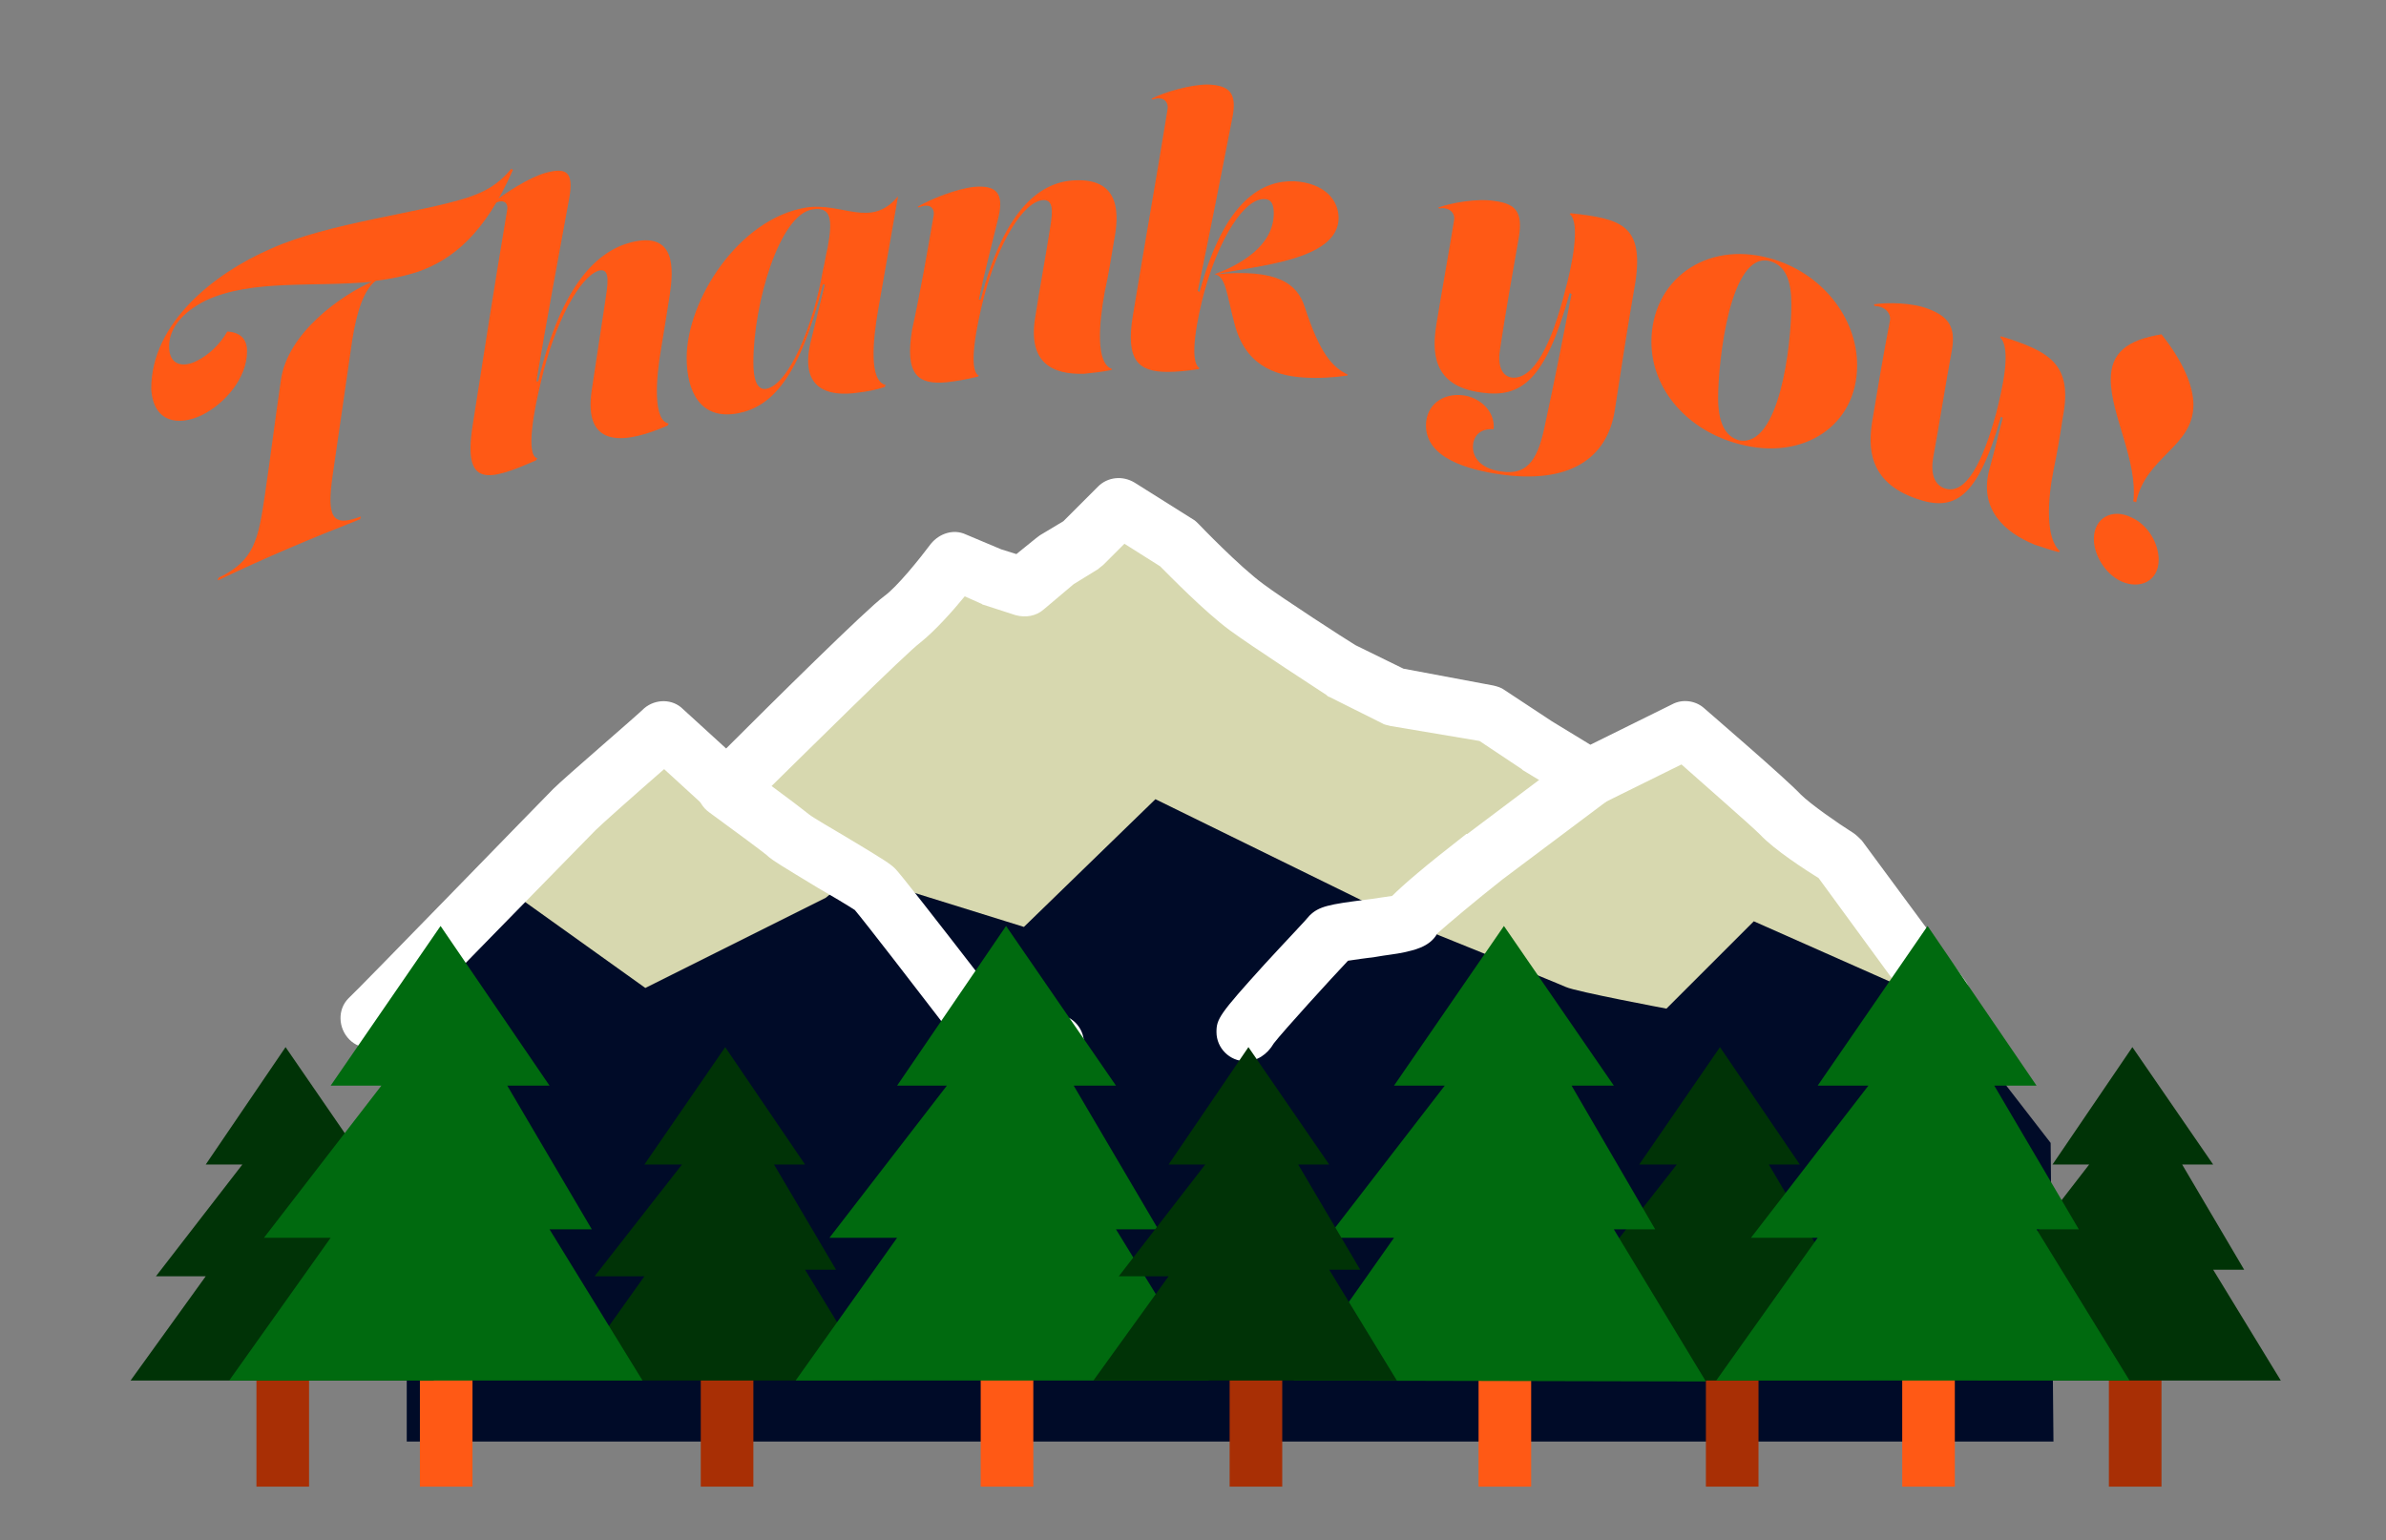 <?xml version="1.0" encoding="utf-8"?>
<!-- Generator: Adobe Illustrator 22.1.0, SVG Export Plug-In . SVG Version: 6.00 Build 0)  -->
<svg version="1.1" id="Layer_1" xmlns="http://www.w3.org/2000/svg" xmlns:xlink="http://www.w3.org/1999/xlink" x="0px" y="0px"
	 viewBox="0 0 254 164" style="enable-background:new 0 0 254 164;" xml:space="preserve">
<rect x="0" y="0" width="254" height="164" fill="#808080" stroke="none"/>
<style type="text/css">
	.st0{fill:#D7D8AF;}
	.st1{fill:#000B28;}
	.st2{fill:#FFFFFF;}
	.st3{fill:#FF5915;}
	.st4{fill:#A82F05;}
	.st5{fill:#003306;}
	.st6{fill:#006A0F;}
</style>
<path class="st0" d="M52.6,104.8l0.6-11.3l17.5-16.3l7.3,7.3l23.7-24.2l7.3,2.3l6.2-4.5l3.9-3.4l5.6,3.4l13.5,11.3l9,5.6l11.3,2.3
	l10.1,5.6l10.7-4.5l12.4,10.1l4.5,3.4l3.9,6.2l17.5,23.7c0,0-42.3,14.1-44.5,13.5s-74.9-3.9-78.9-5.6
	C90.4,127.9,52.6,104.8,52.6,104.8z"/>
<path class="st1" d="M43.3,102.9l9.6-9l15.8,11.3l19.2-9.6l3.1-2.5l18,5.6l14-13.6l26.5,13c0,0,16.1,6.5,17.2,7s10.7,2.3,10.7,2.3
	l9.3-9.3l20.3,9l11.3,14.6l0.3,31.8H43.3V102.9z"/>
<path class="st2" d="M39.4,111.6c-0.8,0-1.6-0.3-2.2-0.9c-1.2-1.2-1.3-3.2-0.1-4.4C38,105.5,57.7,85.2,58.9,84s8.9-7.8,9.7-8.6
	c1.2-1,3-1,4.1,0.1l4.6,4.2c4.8-4.8,14.9-14.8,16.8-16.2c1.4-1,3.8-4,5-5.6c0.9-1.1,2.4-1.6,3.7-1l3.8,1.6l1.6,0.5l2.1-1.7
	c0.1-0.1,0.3-0.2,0.4-0.3l2.5-1.5l3.7-3.7c1-1,2.6-1.2,3.9-0.4l6.2,3.9c0.2,0.1,0.4,0.3,0.6,0.5c0,0,4.3,4.5,6.9,6.4
	c2,1.5,8.8,5.9,9.8,6.5l5.1,2.5L159,73c0.4,0.1,0.8,0.2,1.2,0.5l5,3.3l4.1,2.5L178,75c1.1-0.6,2.5-0.4,3.4,0.4s8.6,7.4,10.3,9.2
	c1,1,4,3.1,5.6,4.1c0.3,0.2,0.6,0.5,0.9,0.8l11,14.9c1,1.4,0.7,3.3-0.7,4.3s-3.3,0.7-4.3-0.7l-10.6-14.5c-1.3-0.8-4.7-3-6.2-4.6
	c-1.1-1.1-5.6-5-8.4-7.5l-8.3,4.1c-0.9,0.5-2.1,0.4-3-0.1l-5.6-3.4l-0.1-0.1l-4.5-3l-9.5-1.6c-0.3-0.1-0.6-0.1-0.9-0.3l-5.6-2.8
	c-0.1,0-0.2-0.1-0.3-0.2c-0.3-0.2-8-5.2-10.3-6.9c-2.7-2-6.4-5.8-7.4-6.8l-3.8-2.4l-2.2,2.2c-0.2,0.2-0.4,0.3-0.6,0.5l-2.6,1.6
	l-3.2,2.7c-0.8,0.7-1.9,0.9-3,0.6l-3.4-1.1c-0.1,0-0.2-0.1-0.2-0.1l-1.8-0.8c-1.3,1.6-3.2,3.7-4.7,4.9c-1.5,1.1-12,11.5-18.3,17.7
	c-1.2,1.2-3.1,1.2-4.3,0.1l-4.7-4.3c-3.1,2.7-6.7,5.9-7.3,6.5c-1.1,1.1-21.5,22-21.7,22.2C41,111.3,40.2,111.6,39.4,111.6z"/>
<path class="st2" d="M112.3,114.1c-0.4,0-0.7-0.1-1.1-0.2l-9-3.4c-0.5-0.2-1-0.6-1.4-1c-3.3-4.3-8.7-11.3-9.8-12.6
	c-0.6-0.4-2.6-1.6-4-2.4c-3.8-2.3-4.6-2.8-5.1-3.2c-0.5-0.5-3.7-2.8-6.4-4.8c-1.4-1-1.7-2.9-0.7-4.3s2.9-1.7,4.3-0.7
	c5.3,3.8,6.6,4.9,7,5.2c0.5,0.4,2.6,1.6,4.1,2.5c4,2.4,4.6,2.8,5.1,3.3s3.8,4.7,9.9,12.6l8.2,3.1c1.6,0.6,2.4,2.4,1.8,4
	C114.8,113.4,113.6,114.1,112.3,114.1z M82,91.2C82,91.3,82,91.3,82,91.2C82,91.3,82,91.3,82,91.2z M86.2,86.8
	C86.3,86.8,86.3,86.9,86.2,86.8C86.3,86.8,86.3,86.8,86.2,86.8z"/>
<path class="st2" d="M132.6,113c-1.7,0-3.1-1.4-3.1-3.1c0-1.4,0.3-1.9,5.1-7.2c2.2-2.4,4.5-4.8,4.8-5.2c1-1,2.1-1.2,6-1.7
	c0.9-0.1,2-0.3,2.8-0.4c1.2-1.2,3.4-3.1,7.9-6.6c0,0,0,0,0.1,0l11.3-8.5c1.4-1,3.3-0.7,4.3,0.6c1,1.4,0.7,3.3-0.6,4.3L160,93.6
	c-2.8,2.2-6,4.9-7,5.8c-0.8,1.5-2.7,1.8-3.5,2c-0.9,0.2-2,0.3-3.1,0.5c-0.9,0.1-2.2,0.3-2.9,0.4c-1.8,1.9-6.9,7.5-7.9,8.8
	C134.9,112.3,133.8,113,132.6,113z"/>
<rect x="202.5" y="143.7" class="st3" width="5.6" height="14.6"/>
<rect x="224.5" y="143.7" class="st4" width="5.6" height="14.6"/>
<rect x="181.6" y="143.7" class="st4" width="5.6" height="14.6"/>
<rect x="157.4" y="143.7" class="st3" width="5.6" height="14.6"/>
<rect x="104.4" y="143.7" class="st3" width="5.6" height="14.6"/>
<rect x="44.7" y="143.7" class="st3" width="5.6" height="14.6"/>
<rect x="27.3" y="143.7" class="st4" width="5.6" height="14.6"/>
<rect x="74.6" y="143.7" class="st4" width="5.6" height="14.6"/>
<g>
	<g>
		<path class="st3" d="M28.8,26.5c6.2-2.8,15.9-3.8,21.1-5.5c1.7-0.6,3.1-1.3,4.5-3c0.1,0,0.1,0,0.2,0.1c-3,6.8-6.4,9.5-10,10.8
			c-1.5,0.5-3,0.8-4.6,1c-1.2,0.9-2,3.1-2.5,6.3c-0.7,4.8-1.4,9.7-2.1,14.5c-0.6,4.3-0.1,5.5,3,4.3c0,0.1,0,0.2-0.1,0.3
			c-5.1,2-10.1,4.1-15.1,6.5c0-0.1,0-0.2,0.1-0.3c3.8-1.8,4.2-4.1,4.9-8.8c0.6-4.1,1.1-8.1,1.7-12.2c0.7-5.1,6.5-9.1,9.7-10.5
			c-6.1,0.6-12.8-0.3-17.7,2c-2.4,1.2-3.9,2.9-3.9,4.9s1.5,2.3,3,1.5c1.2-0.6,2.4-1.7,3.2-3.1c1.5,0.1,2.1,0.9,2.1,2.1
			c0,2.9-2.4,5.6-4.8,6.8c-2.5,1.2-5.2,0.8-5.4-2.8C16.1,34.4,22.8,29.1,28.8,26.5z"/>
		<path class="st3" d="M54,22.3c0.1-0.8-0.5-1.2-1.6-0.5c-0.1,0-0.1-0.1-0.1-0.1c1.4-1.1,4-2.8,5.8-3.3c2.2-0.6,3-0.1,2.5,2.7
			c-1.2,6.5-2.4,13-3.5,19.5c0.1,0,0.1,0,0.2,0c2.5-10.5,6.4-13.9,9.9-14.8c4.8-1.2,4.5,2.9,4.1,5.6c-0.3,1.9-0.6,3.8-0.9,5.6
			c-0.6,3.4-0.9,7.8,0.8,8.1c-0.1,0.1-0.1,0.1-0.1,0.2C66.8,47.2,62,48,63,41.5c0.5-3.3,1-6.6,1.5-9.9c0.3-1.9,0.3-3-0.7-2.8
			c-2.1,0.6-4.8,5.7-6.2,11.8c-0.7,2.8-1.7,7.9-0.4,8.2c-0.1,0.1-0.1,0.1-0.1,0.2c-5.2,2.3-7.8,2.9-6.8-3.6
			C51.5,37.7,52.7,30,54,22.3z"/>
		<path class="st3" d="M93.5,32.9c-0.6,3.4-1,7.7,0.8,8.1c-0.1,0.1-0.1,0.1-0.1,0.2c-0.9,0.3-1.9,0.5-2.8,0.6
			c-3.3,0.5-6.3-0.4-5.1-5.4c0.5-2,1-4.1,1.5-6.1c-0.1,0-0.1,0-0.2,0c-2.5,10-5.5,13-9,13.7c-4.1,0.8-5.5-2.4-5.5-5.9
			c0-6.1,5.5-14.8,12.7-16c3.9-0.6,6.9,2.3,9.8-1.2C94.9,24.9,94.2,28.9,93.5,32.9z M80.2,38.6c0,1.6,0.3,3,1.4,2.8
			c2.4-0.5,5-6.8,6-12.6c0.2-0.8,0.3-1.6,0.5-2.4c0.6-3.2,0.3-4.4-1.6-4.1C83,22.8,80.2,32.3,80.2,38.6z"/>
		<path class="st3" d="M99.4,22.9c0.1-0.8-0.5-1.3-1.6-0.8C97.7,22,97.7,22,97.7,22c1.4-0.8,4.1-1.9,6-2.1c2.3-0.2,3.2,0.6,2.6,3.2
			c-0.7,2.9-1.5,5.9-2.1,8.8c0.1,0,0.1,0,0.2,0c2.6-10,6.6-12.6,10.1-12.7c4.9-0.2,4.6,3.8,4.1,6.4c-0.3,1.8-0.6,3.7-1,5.5
			c-0.6,3.3-1,7.6,0.8,8.2c-0.1,0.1-0.1,0.1-0.1,0.1c-1,0.2-1.9,0.3-2.9,0.4c-3.3,0.1-6-1.1-5.2-6c0.5-3.2,1.1-6.4,1.6-9.6
			c0.3-1.8,0.3-2.9-0.7-2.9c-2.2,0.1-4.9,4.7-6.4,10.5c-0.7,2.8-1.7,7.6-0.5,8.2c-0.1,0.1-0.1,0.1-0.1,0.1c-1.2,0.3-2.4,0.5-3.3,0.6
			c-3.1,0.3-4.5-0.8-3.7-5.6C98,31,98.7,26.9,99.4,22.9z"/>
		<path class="st3" d="M129.3,29.2c2.7-1,6.3-3,6.3-6.5c0-1-0.3-1.5-1-1.5c-2.1-0.1-4.8,4.1-6.4,9.9c-0.7,2.6-1.7,7.4-0.5,8.1
			c-0.1,0.1-0.1,0.1-0.1,0.1c-1.2,0.2-2.4,0.3-3.3,0.3c-3.1,0-4.5-1.2-3.7-6c1.2-7.3,2.5-14.6,3.7-22c0.1-0.8-0.5-1.4-1.6-1
			c-0.1-0.1-0.1-0.1-0.1-0.1c1.4-0.7,4.1-1.5,6-1.5c2.3,0.1,3.1,0.9,2.6,3.5c-1.2,6.1-2.4,12.3-3.7,18.5c0.1,0,0.1,0,0.2,0.1
			c2.7-10,6.8-11.9,10.1-11.8c3.2,0.2,4.7,2,4.7,3.9c0,4.6-9,5.1-13,6c6.5-0.6,8.6,1,9.4,3.5c1.6,4.9,2.9,6.4,4.6,7.2
			c-0.1,0.1-0.1,0.1-0.1,0.1c-1.5,0.2-3,0.3-4.6,0.2c-3.2-0.2-6.3-1.4-7.4-5.8C130.6,31.4,130.5,29.4,129.3,29.2L129.3,29.2z"/>
		<path class="st3" d="M171.9,43.7c-0.8,5.1-4.8,7.9-12.3,6.8c-3.3-0.5-7.8-1.7-7.8-5.2c0-2.1,1.7-3.5,4-3.2
			c1.6,0.2,3.4,1.6,3.2,3.6c-1.5-0.1-2.2,0.8-2.2,1.9c0,1.1,0.8,2.3,3,2.6c3,0.5,4-1.6,4.7-5.1c1-4.6,1.9-9.2,2.8-13.8
			c-0.1,0-0.1-0.1-0.2-0.1c-2.6,9.4-5.2,11.2-9.4,10.6c-5.4-0.7-5.2-4.6-4.8-7.2c0.6-3.7,1.3-7.5,1.9-11.2c0.1-0.7-0.5-1.4-1.6-1.2
			c-0.1-0.1-0.1-0.1-0.1-0.1c1.4-0.5,4.1-1,6-0.7c2.3,0.3,3,1.2,2.6,3.8c-0.7,4-1.4,7.9-2,11.9c-0.3,1.7,0.1,2.9,1.2,3.1
			c2.4,0.3,4.3-3.7,5.7-9.2c0.7-2.5,1.7-7.3,0.5-8.2c0.1-0.1,0.1-0.1,0.1-0.1c5.3,0.6,7.8,1.2,6.9,7.3
			C173.3,34.6,172.6,39.1,171.9,43.7z"/>
		<path class="st3" d="M197.7,38.9c0,6.4-5.7,10.2-12.5,8.4c-5.5-1.4-9.4-5.8-9.4-10.9c0-6.5,5.7-10.8,12.6-8.9
			C193.9,29,197.7,33.8,197.7,38.9z M190.7,32.4c0-2.3-0.5-4.1-2.3-4.6c-4.2-1.1-5.5,10.6-5.5,14.6c0,2.3,0.6,4.1,2.3,4.5
			C189.4,47.6,190.7,36.9,190.7,32.4z"/>
		<path class="st3" d="M218.6,50.1c-0.6,3-0.9,7.2,0.7,8.6c-0.1,0-0.1,0.1-0.1,0.1c-0.8-0.2-1.7-0.5-2.6-0.8c-3.2-1.3-6-3.8-4.8-8.1
			c0.5-1.8,0.9-3.5,1.4-5.4c-0.1-0.1-0.1-0.1-0.2-0.1c-2.5,8.8-5,10.1-9,8.7c-5.2-1.8-5.1-5.6-4.7-8.2c0.6-3.6,1.2-7.2,1.9-10.8
			c0.1-0.7-0.5-1.5-1.6-1.5c-0.1-0.1-0.1-0.1-0.1-0.2c1.4-0.2,4-0.2,5.8,0.5c2.1,0.8,2.9,1.9,2.5,4.3c-0.7,3.8-1.3,7.7-2,11.5
			c-0.3,1.7,0.1,2.9,1.2,3.3c2.3,0.8,4.1-2.9,5.5-8c0.6-2.4,1.7-6.9,0.4-8.1c0.1,0,0.1-0.1,0.1-0.1c5.1,1.6,7.7,2.9,6.6,8.6
			C219.3,46.4,219,48.2,218.6,50.1z"/>
		<path class="st3" d="M229.8,59.6c0,2.3-2,3.2-4,2.3c-1.7-0.8-2.9-2.8-2.9-4.5c0-2.3,2-3.3,4-2.3C228.7,55.9,229.8,57.9,229.8,59.6
			z M233.5,43.1c0,4.5-5.1,5.5-6.1,10.4c-0.1-0.1-0.2-0.1-0.3-0.1c0.5-4.3-2.4-9.2-2.4-13c0-2.8,1.7-4.2,5.4-4.8
			C232.4,38.5,233.5,41.1,233.5,43.1z"/>
	</g>
</g>
<g id="Layer_4">
	<polygon class="st5" points="227,111.5 235.6,124 232.3,124 238.9,135.2 235.6,135.2 242.8,147 210.5,147 218.5,135.9 213.2,135.9 
		222.4,124 218.5,124 	"/>
	<polygon class="st5" points="183.1,111.5 191.6,124 188.3,124 194.9,135.2 191.6,135.2 198.9,147 166.6,147 174.5,135.9 
		169.2,135.9 178.5,124 174.5,124 	"/>
	<polygon class="st5" points="77.2,111.5 85.7,124 82.4,124 89,135.2 85.7,135.2 92.9,147 60.7,147 68.6,135.9 63.3,135.9 72.6,124 
		68.6,124 	"/>
	<polygon class="st5" points="30.4,111.5 39,124 35.7,124 42.2,135.2 39,135.2 46.2,147 13.9,147 21.9,135.9 16.6,135.9 25.8,124 
		21.9,124 	"/>
	<polygon class="st6" points="205.2,98.6 216.8,115.6 212.3,115.6 221.3,130.9 216.8,130.9 226.7,147 182.7,147 193.5,131.8 
		186.4,131.8 198.9,115.6 193.5,115.6 	"/>
	<polygon class="st6" points="160.1,98.6 171.8,115.6 167.3,115.6 176.2,130.9 171.8,130.9 181.6,147.1 137.7,147 148.4,131.8 
		141.3,131.8 153.8,115.6 148.4,115.6 	"/>
	<polygon class="st6" points="107.1,98.6 118.8,115.6 114.3,115.6 123.3,130.9 118.8,130.9 128.7,147 84.7,147 95.5,131.8 
		88.3,131.8 100.8,115.6 95.5,115.6 	"/>
	<polygon class="st6" points="46.9,98.6 58.5,115.6 54,115.6 63,130.9 58.5,130.9 68.4,147 24.4,147 35.2,131.8 28.1,131.8 
		40.6,115.6 35.2,115.6 	"/>
	<rect x="130.9" y="143.7" class="st4" width="5.6" height="14.6"/>
	<polygon class="st5" points="132.9,111.5 141.5,124 138.2,124 144.8,135.2 141.5,135.2 148.7,147 116.4,147 124.4,135.9 
		119.1,135.9 128.3,124 124.4,124 	"/>
</g>
</svg>

